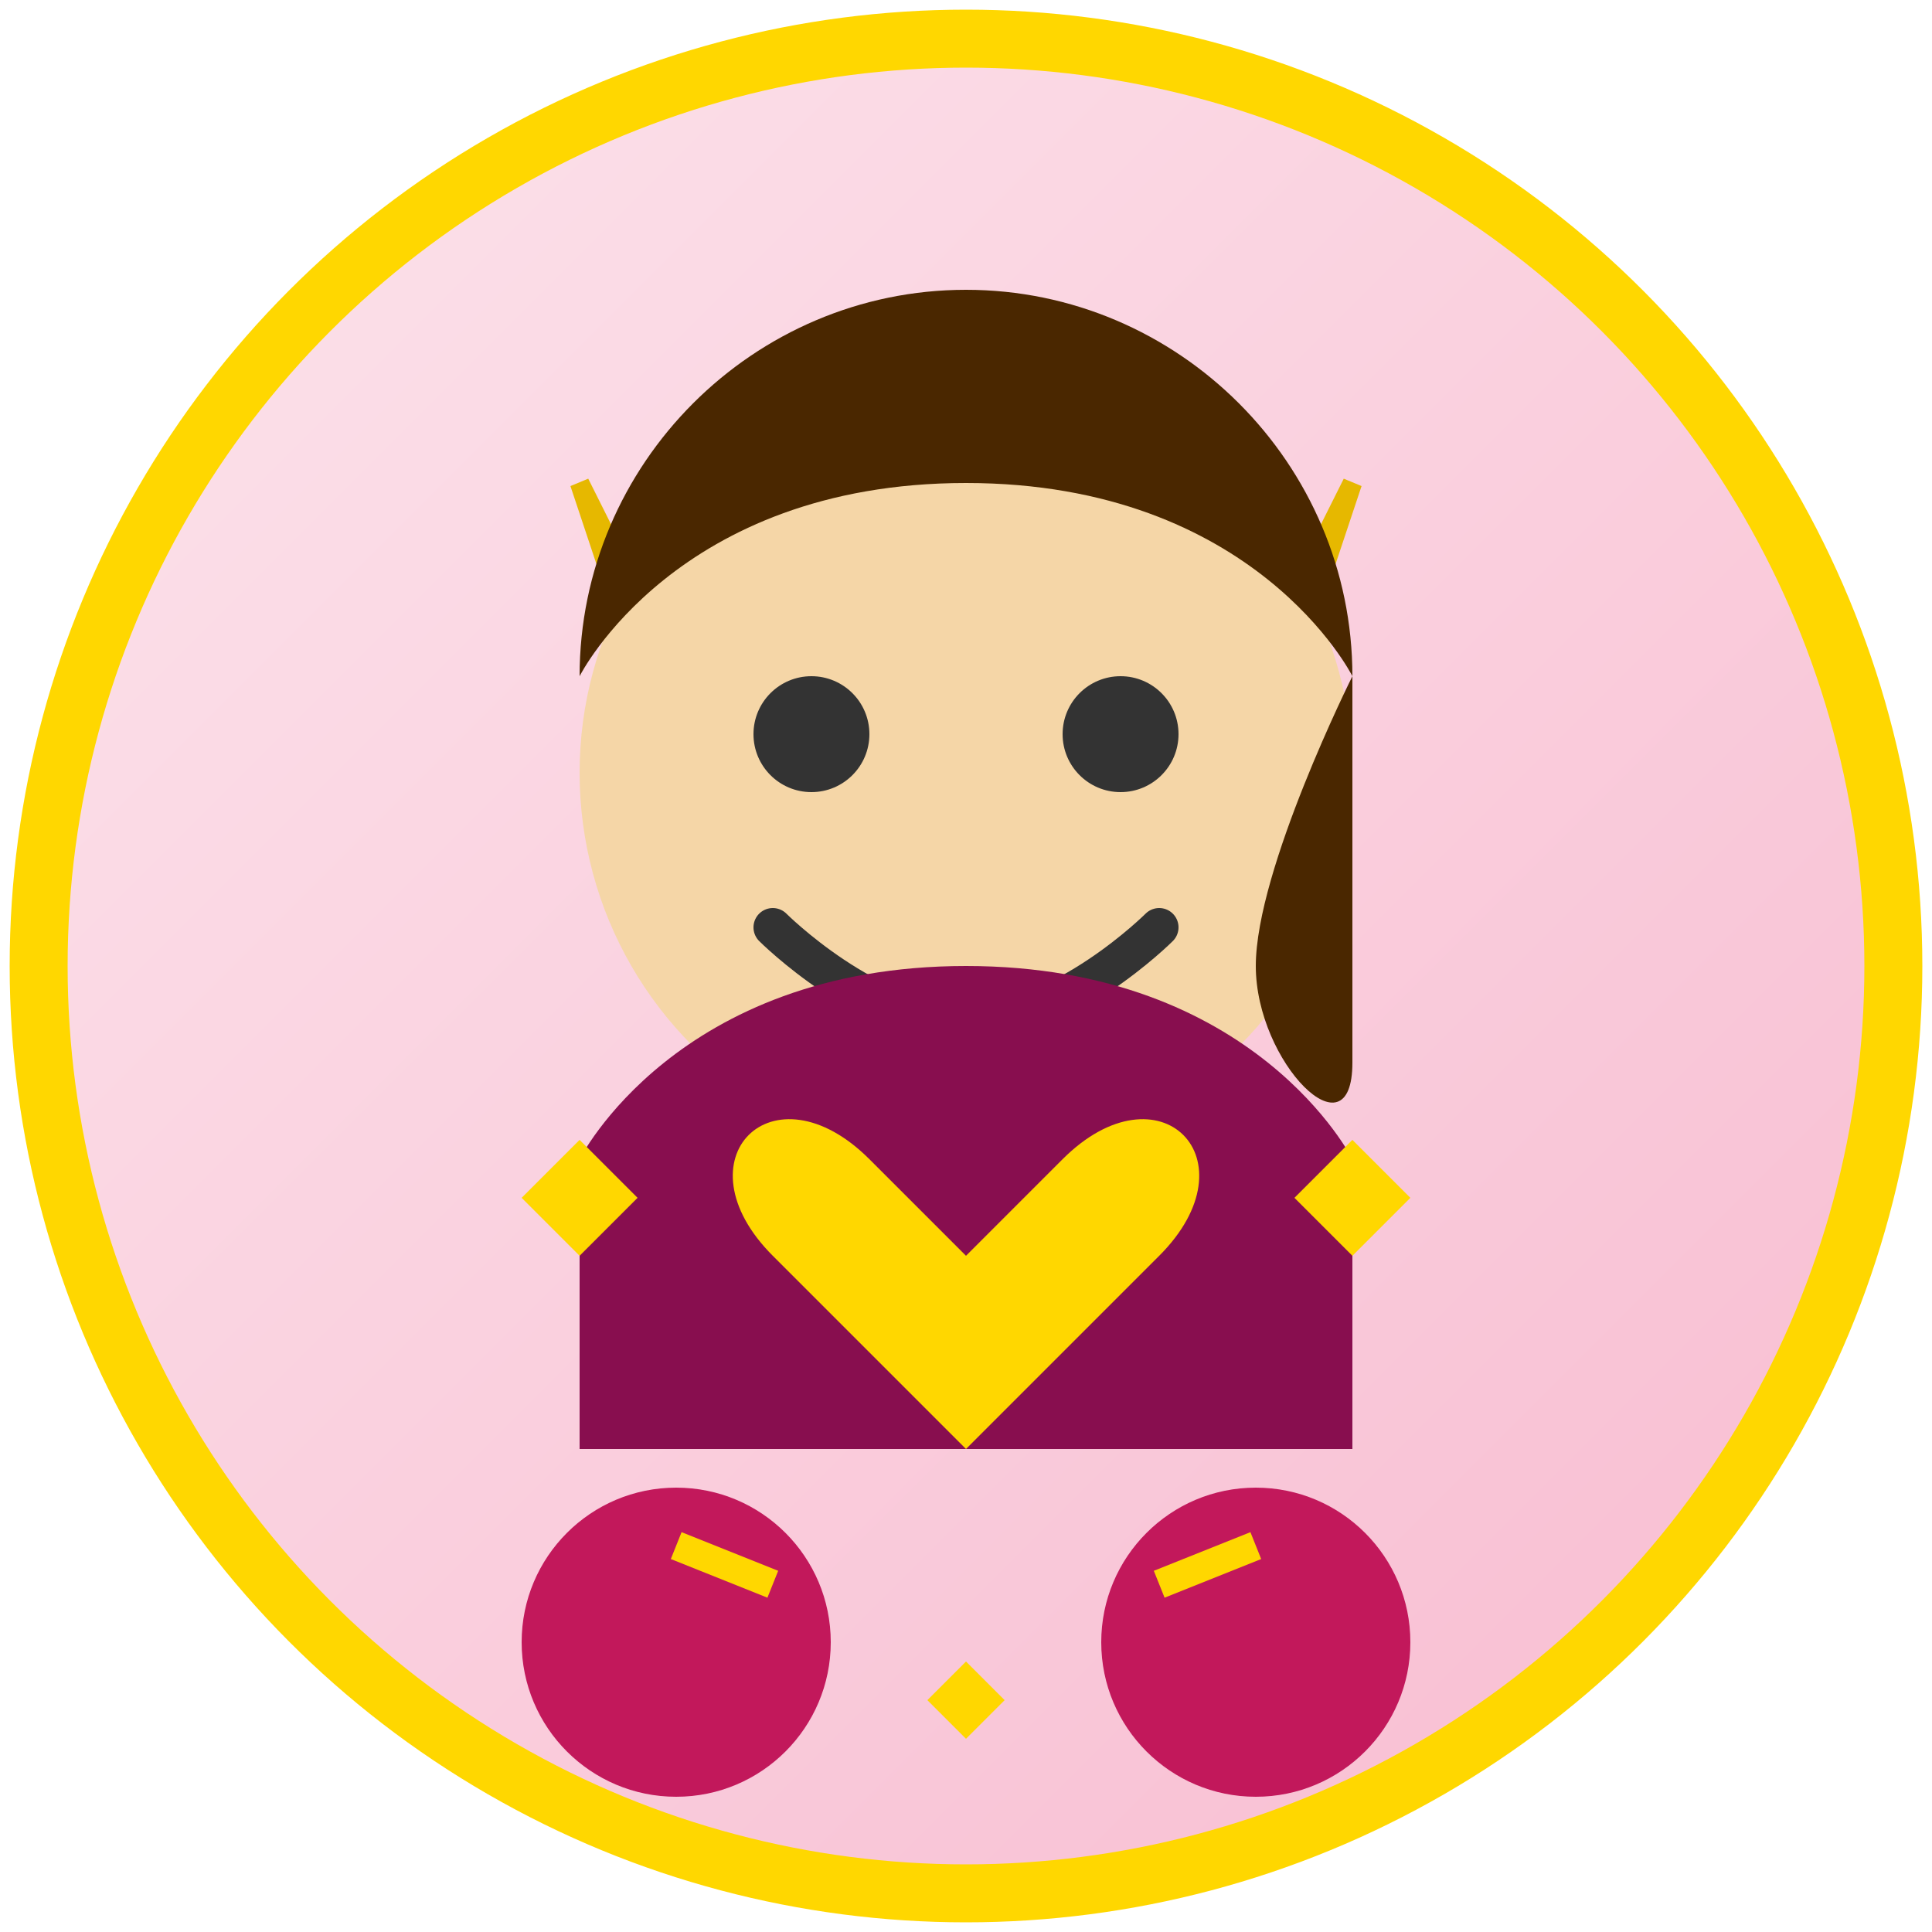 <svg xmlns="http://www.w3.org/2000/svg" viewBox="0 0 100 100" width="100" height="100">
  <!-- Background circle with premium gradient -->
  <defs>
    <linearGradient id="premiumGradient" x1="0%" y1="0%" x2="100%" y2="100%">
      <stop offset="0%" stop-color="#fce4ec" />
      <stop offset="100%" stop-color="#f8bbd0" />
    </linearGradient>
  </defs>
  
  <circle cx="50" cy="50" r="48" fill="url(#premiumGradient)" stroke="#ffd700" stroke-width="3"/>
  
  <!-- Crown to indicate premium -->
  <path d="M30 25l5 10 10-5 5 12 5-12 10 5 5-10-5 15h-30z" fill="#ffd700" stroke="#e6b800" stroke-width="1"/>
  
  <!-- Face -->
  <circle cx="50" cy="40" r="20" fill="#f5d6a7"/>
  
  <!-- Hair -->
  <path d="M30 35c0-11 9-20 20-20s20 9 20 20c0 0-5-10-20-10s-20 10-20 10z" fill="#4a2700"/>
  <path d="M70 35c0 0-5 10-5 15s5 10 5 5 0-10 0-10" fill="#4a2700"/>
  
  <!-- Eyes -->
  <circle cx="42" cy="38" r="3" fill="#333"/>
  <circle cx="58" cy="38" r="3" fill="#333"/>
  
  <!-- Smile -->
  <path d="M40 48c0 0 5 5 10 5s10-5 10-5" fill="none" stroke="#333" stroke-width="2" stroke-linecap="round"/>
  
  <!-- Premium body -->
  <path d="M30 75v-15c0 0 5-10 20-10s20 10 20 10v15" fill="#880e4f"/>
  
  <!-- Gold heart symbol -->
  <path d="M50 75l-10-10c-5-5 0-10 5-5l5 5 5-5c5-5 10 0 5 5z" fill="#ffd700"/>
  
  <!-- Premium conversation bubbles -->
  <circle cx="35" cy="85" r="8" fill="#c2185b"/>
  <circle cx="65" cy="85" r="8" fill="#c2185b"/>
  <path d="M35 80l5 2M65 80l-5 2" fill="none" stroke="#ffd700" stroke-width="1.5"/>
  
  <!-- Gold sparkles -->
  <path d="M30 65l-3-3 3-3 3 3z" fill="#ffd700"/>
  <path d="M70 65l-3-3 3-3 3 3z" fill="#ffd700"/>
  <path d="M50 90l-2-2 2-2 2 2z" fill="#ffd700"/>
</svg> 
